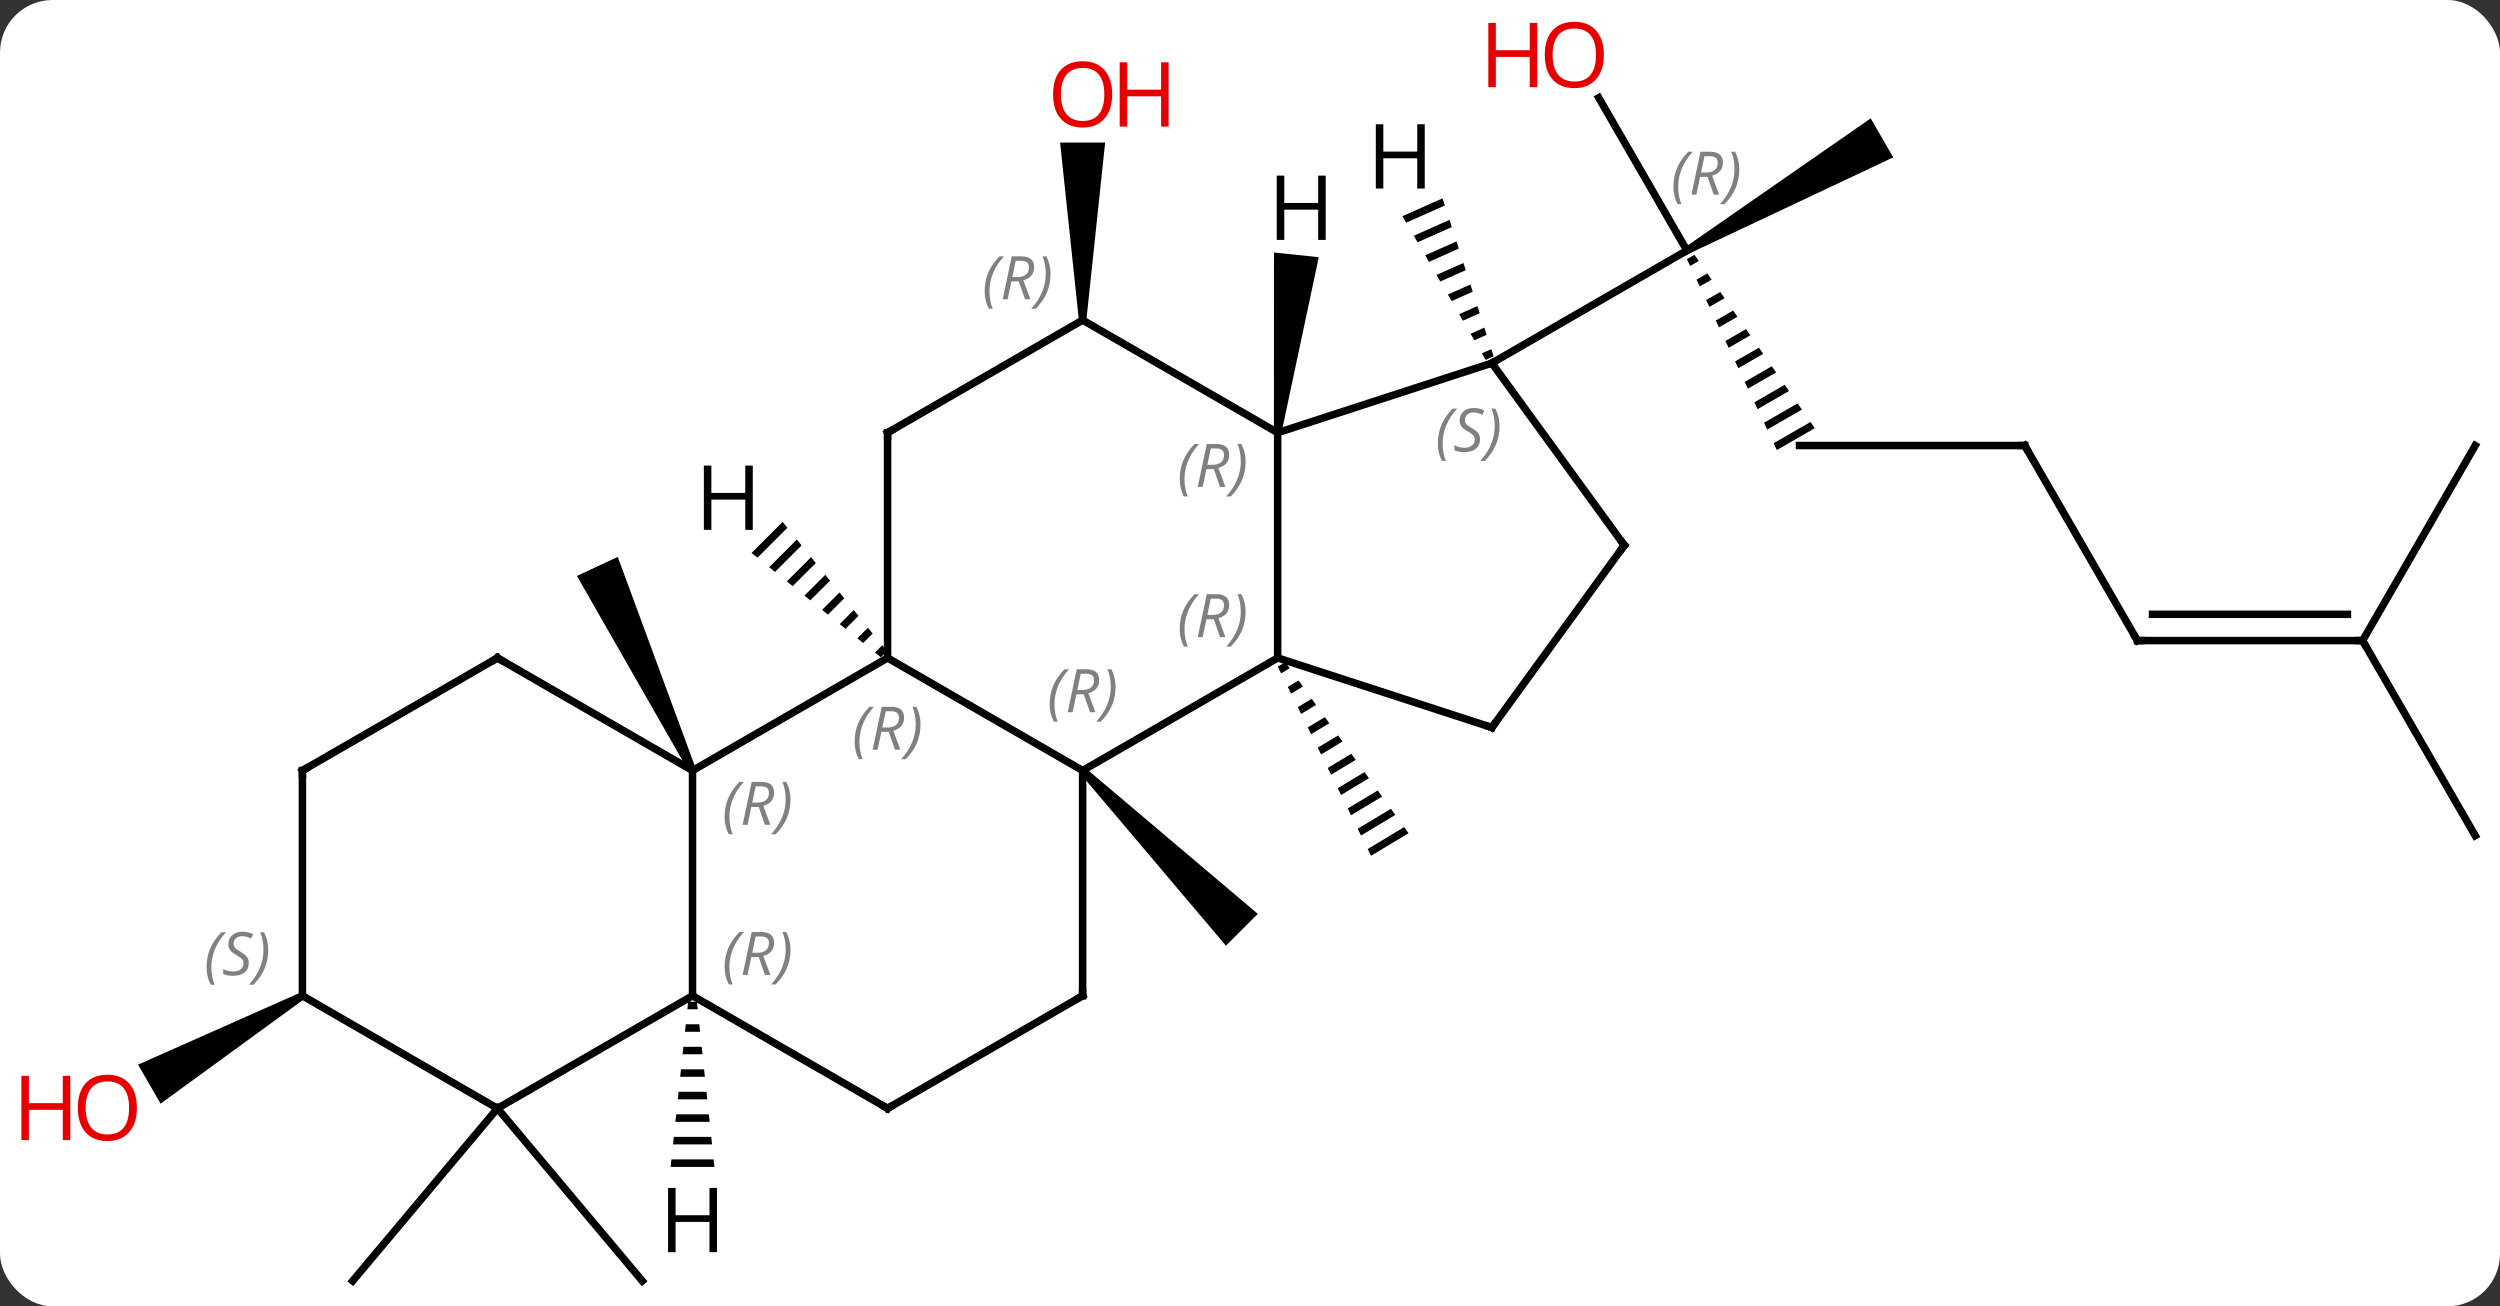 <svg width="333" viewBox="0 0 333 174" style="fill-opacity:1; color-rendering:auto; color-interpolation:auto; text-rendering:auto; stroke:black; stroke-linecap:square; stroke-miterlimit:10; shape-rendering:auto; stroke-opacity:1; fill:black; stroke-dasharray:none; font-weight:normal; stroke-width:1; font-family:'Open Sans'; font-style:normal; stroke-linejoin:miter; font-size:12; stroke-dashoffset:0; image-rendering:auto;" height="174" class="cas-substance-image" xmlns:xlink="http://www.w3.org/1999/xlink" xmlns="http://www.w3.org/2000/svg"><rect x="0" y="0" width="333" height="174" fill="#333333" stroke="none"/><svg class="cas-substance-single-component"><rect y="0" x="0" width="333" stroke="none" ry="7" rx="7" height="174" fill="white" class="cas-substance-group"/><svg y="0" x="0" width="333" viewBox="0 0 333 174" style="fill:black;" height="174" class="cas-substance-single-component-image"><svg><g><g transform="translate(172,89)" style="text-rendering:geometricPrecision; color-rendering:optimizeQuality; color-interpolation:linearRGB; stroke-linecap:butt; image-rendering:optimizeQuality;"><path style="stroke:none;" d="M-28.149 13.989 L-27.441 13.281 L-4.461 32.727 L-8.703 36.969 Z"/><path style="stroke:none;" d="M-0.8 -0.808 L-1.8 -0.207 L-1.8 -0.207 L-1.356 0.693 L-1.356 0.693 L-0.213 0.006 L-0.8 -0.808 ZM0.959 1.634 L-0.469 2.493 L-0.469 2.493 L-0.025 3.393 L-0.025 3.393 L1.546 2.448 L1.546 2.448 L0.959 1.634 ZM2.718 4.076 L0.862 5.193 L0.862 5.193 L1.305 6.093 L1.305 6.093 L3.305 4.89 L3.305 4.89 L2.718 4.076 ZM4.477 6.518 L2.192 7.892 L2.192 7.892 L2.636 8.792 L2.636 8.792 L5.064 7.332 L5.064 7.332 L4.477 6.518 ZM6.236 8.96 L3.523 10.592 L3.523 10.592 L3.967 11.492 L3.967 11.492 L6.823 9.774 L6.823 9.774 L6.236 8.96 ZM7.995 11.402 L4.854 13.292 L4.854 13.292 L5.297 14.191 L5.297 14.191 L8.582 12.216 L8.582 12.216 L7.995 11.402 ZM9.754 13.844 L6.184 15.991 L6.184 15.991 L6.628 16.891 L6.628 16.891 L10.341 14.658 L10.341 14.658 L9.754 13.844 ZM11.513 16.286 L7.515 18.691 L7.515 18.691 L7.959 19.591 L7.959 19.591 L12.1 17.1 L11.513 16.286 ZM13.272 18.728 L8.846 21.39 L8.846 21.39 L9.289 22.29 L9.289 22.29 L13.859 19.542 L13.859 19.542 L13.272 18.728 ZM15.031 21.17 L10.176 24.09 L10.176 24.09 L10.62 24.99 L10.62 24.99 L15.618 21.984 L15.031 21.17 Z"/><path style="stroke:none;" d="M-79.302 13.424 L-80.208 13.846 L-95.155 -12.286 L-89.717 -14.822 Z"/><path style="stroke:none;" d="M53.703 -55.06 L52.693 -54.478 L52.693 -54.478 L53.121 -53.57 L53.121 -53.57 L54.276 -54.236 L54.276 -54.236 L53.703 -55.06 ZM55.42 -52.587 L53.977 -51.754 L53.977 -51.754 L54.404 -50.846 L54.404 -50.846 L55.993 -51.762 L55.993 -51.762 L55.42 -52.587 ZM57.138 -50.113 L55.26 -49.03 L55.26 -49.03 L55.688 -48.122 L57.71 -49.288 L57.71 -49.288 L57.138 -50.113 ZM58.855 -47.639 L56.544 -46.306 L56.544 -46.306 L56.972 -45.398 L59.427 -46.814 L59.427 -46.814 L58.855 -47.639 ZM60.572 -45.165 L57.828 -43.583 L57.828 -43.583 L58.256 -42.675 L58.256 -42.675 L61.144 -44.34 L60.572 -45.165 ZM62.289 -42.691 L59.112 -40.859 L59.54 -39.951 L59.54 -39.951 L62.861 -41.866 L62.861 -41.866 L62.289 -42.691 ZM64.006 -40.217 L60.396 -38.135 L60.396 -38.135 L60.824 -37.227 L60.824 -37.227 L64.579 -39.392 L64.579 -39.392 L64.006 -40.217 ZM65.723 -37.743 L61.68 -35.411 L61.68 -35.411 L62.108 -34.503 L62.108 -34.503 L66.296 -36.918 L65.723 -37.743 ZM67.44 -35.269 L62.964 -32.688 L62.964 -32.688 L63.392 -31.779 L63.392 -31.779 L68.013 -34.444 L68.013 -34.444 L67.44 -35.269 ZM69.158 -32.795 L64.247 -29.964 L64.675 -29.056 L69.73 -31.971 L69.158 -32.795 Z"/><path style="stroke:none;" d="M52.948 -55.202 L52.448 -56.068 L77.178 -73.233 L80.178 -68.037 Z"/><line y2="-75.979" y1="-55.635" x2="40.952" x1="52.698" style="fill:none;"/><line y2="-40.635" y1="-55.635" x2="26.718" x1="52.698" style="fill:none;"/><line y2="-29.655" y1="-29.655" x2="97.698" x1="67.698" style="fill:none;"/><line y2="-3.675" y1="-29.655" x2="112.698" x1="97.698" style="fill:none;"/><line y2="-3.675" y1="-3.675" x2="142.698" x1="112.698" style="fill:none;"/><line y2="-7.175" y1="-7.175" x2="140.677" x1="114.719" style="fill:none;"/><line y2="22.308" y1="-3.675" x2="157.698" x1="142.698" style="fill:none;"/><line y2="-29.655" y1="-3.675" x2="157.698" x1="142.698" style="fill:none;"/><path style="stroke:none;" d="M-27.295 -46.365 L-28.295 -46.365 L-30.795 -70.013 L-24.795 -70.013 Z"/><line y2="58.635" y1="81.615" x2="-105.738" x1="-125.022" style="fill:none;"/><line y2="58.635" y1="81.615" x2="-105.738" x1="-86.454" style="fill:none;"/><path style="stroke:none;" d="M-131.968 43.202 L-131.468 44.068 L-150.611 58.007 L-153.611 52.811 Z"/><line y2="-1.365" y1="13.635" x2="-1.815" x1="-27.795" style="fill:none;"/><line y2="-1.365" y1="13.635" x2="-53.775" x1="-27.795" style="fill:none;"/><line y2="43.635" y1="13.635" x2="-27.795" x1="-27.795" style="fill:none;"/><line y2="-31.365" y1="-1.365" x2="-1.815" x1="-1.815" style="fill:none;"/><line y2="7.905" y1="-1.365" x2="26.718" x1="-1.815" style="fill:none;"/><line y2="13.635" y1="-1.365" x2="-79.755" x1="-53.775" style="fill:none;"/><line y2="-31.365" y1="-1.365" x2="-53.775" x1="-53.775" style="fill:none;"/><line y2="58.635" y1="43.635" x2="-53.775" x1="-27.795" style="fill:none;"/><line y2="-40.635" y1="-31.365" x2="26.718" x1="-1.815" style="fill:none;"/><line y2="-46.365" y1="-31.365" x2="-27.795" x1="-1.815" style="fill:none;"/><line y2="-16.365" y1="7.905" x2="44.352" x1="26.718" style="fill:none;"/><line y2="43.635" y1="13.635" x2="-79.755" x1="-79.755" style="fill:none;"/><line y2="-1.365" y1="13.635" x2="-105.738" x1="-79.755" style="fill:none;"/><line y2="-46.365" y1="-31.365" x2="-27.795" x1="-53.775" style="fill:none;"/><line y2="43.635" y1="58.635" x2="-79.755" x1="-53.775" style="fill:none;"/><line y2="-16.365" y1="-40.635" x2="44.352" x1="26.718" style="fill:none;"/><line y2="58.635" y1="43.635" x2="-105.738" x1="-79.755" style="fill:none;"/><line y2="13.635" y1="-1.365" x2="-131.718" x1="-105.738" style="fill:none;"/><line y2="43.635" y1="58.635" x2="-131.718" x1="-105.738" style="fill:none;"/><line y2="43.635" y1="13.635" x2="-131.718" x1="-131.718" style="fill:none;"/><path style="stroke:none;" d="M-67.755 -19.482 L-71.892 -15.345 L-71.892 -15.345 L-71.11 -14.713 L-67.123 -18.7 L-67.755 -19.482 ZM-65.86 -17.134 L-69.544 -13.45 L-68.762 -12.819 L-65.229 -16.352 L-65.229 -16.352 L-65.86 -17.134 ZM-63.966 -14.786 L-67.196 -11.556 L-66.414 -10.924 L-63.334 -14.004 L-63.966 -14.786 ZM-62.071 -12.438 L-64.848 -9.661 L-64.066 -9.03 L-61.44 -11.656 L-62.071 -12.438 ZM-60.176 -10.09 L-62.5 -7.766 L-61.718 -7.135 L-59.545 -9.308 L-60.176 -10.09 ZM-58.282 -7.742 L-60.152 -5.872 L-59.37 -5.24 L-57.65 -6.96 L-58.282 -7.742 ZM-56.387 -5.394 L-57.804 -3.977 L-57.022 -3.346 L-55.756 -4.612 L-55.756 -4.612 L-56.387 -5.394 ZM-54.493 -3.046 L-55.456 -2.083 L-54.673 -1.451 L-54.673 -1.451 L-53.861 -2.264 L-54.493 -3.046 Z"/><path style="stroke:none;" d="M-1.318 -31.313 L-2.312 -31.417 L-2.307 -55.368 L3.66 -54.741 Z"/><path style="stroke:none;" d="M20.146 -62.586 L14.805 -60.209 L14.805 -60.209 L15.309 -59.338 L15.309 -59.338 L20.455 -61.629 L20.146 -62.586 ZM21.074 -59.715 L16.318 -57.598 L16.318 -57.598 L16.822 -56.727 L21.383 -58.758 L21.383 -58.758 L21.074 -59.715 ZM22.002 -56.844 L17.83 -54.987 L18.334 -54.117 L18.334 -54.117 L22.311 -55.887 L22.311 -55.887 L22.002 -56.844 ZM22.929 -53.973 L19.342 -52.376 L19.342 -52.376 L19.846 -51.506 L19.846 -51.506 L23.239 -53.016 L22.929 -53.973 ZM23.857 -51.102 L20.855 -49.766 L20.855 -49.766 L21.359 -48.895 L21.359 -48.895 L24.167 -50.145 L24.167 -50.145 L23.857 -51.102 ZM24.785 -48.231 L22.367 -47.155 L22.367 -47.155 L22.871 -46.285 L22.871 -46.285 L25.095 -47.275 L25.095 -47.275 L24.785 -48.231 ZM25.713 -45.361 L23.879 -44.544 L23.879 -44.544 L24.383 -43.674 L24.383 -43.674 L26.022 -44.404 L26.022 -44.404 L25.713 -45.361 ZM26.641 -42.49 L25.391 -41.934 L25.895 -41.063 L26.95 -41.533 L26.95 -41.533 L26.641 -42.49 Z"/><path style="stroke:none;" d="M-80.339 44.432 L-80.445 45.432 L-79.065 45.432 L-79.171 44.432 ZM-80.657 47.432 L-80.763 48.432 L-78.747 48.432 L-78.853 47.432 ZM-80.975 50.432 L-81.081 51.432 L-78.429 51.432 L-78.535 50.432 ZM-81.293 53.432 L-81.399 54.432 L-78.111 54.432 L-78.217 53.432 ZM-81.611 56.432 L-81.717 57.432 L-77.793 57.432 L-77.899 56.432 ZM-81.929 59.432 L-82.035 60.432 L-77.475 60.432 L-77.581 59.432 ZM-82.247 62.432 L-82.353 63.432 L-77.157 63.432 L-77.263 62.432 ZM-82.565 65.432 L-82.671 66.432 L-76.839 66.432 L-76.945 65.432 Z"/></g><g transform="translate(172,89)" style="font-size:8.4px; fill:gray; text-rendering:geometricPrecision; image-rendering:optimizeQuality; color-rendering:optimizeQuality; font-family:'Open Sans'; font-style:italic; stroke:gray; color-interpolation:linearRGB;"><path style="stroke:none;" d="M50.897 -64.13 Q50.897 -65.458 51.366 -66.583 Q51.835 -67.708 52.866 -68.787 L53.476 -68.787 Q52.507 -67.724 52.022 -66.552 Q51.538 -65.38 51.538 -64.146 Q51.538 -62.818 51.976 -61.802 L51.46 -61.802 Q50.897 -62.833 50.897 -64.13 ZM54.458 -65.443 L53.958 -63.068 L53.301 -63.068 L54.504 -68.787 L55.754 -68.787 Q57.489 -68.787 57.489 -67.349 Q57.489 -65.99 56.051 -65.599 L56.989 -63.068 L56.27 -63.068 L55.442 -65.443 L54.458 -65.443 ZM55.036 -68.193 Q54.645 -66.271 54.583 -66.021 L55.239 -66.021 Q55.989 -66.021 56.395 -66.349 Q56.801 -66.677 56.801 -67.302 Q56.801 -67.771 56.543 -67.982 Q56.286 -68.193 55.692 -68.193 L55.036 -68.193 ZM59.675 -66.443 Q59.675 -65.115 59.198 -63.982 Q58.722 -62.849 57.706 -61.802 L57.097 -61.802 Q59.034 -63.958 59.034 -66.443 Q59.034 -67.771 58.597 -68.787 L59.112 -68.787 Q59.675 -67.724 59.675 -66.443 Z"/></g><g transform="translate(172,89)" style="fill:rgb(230,0,0); text-rendering:geometricPrecision; color-rendering:optimizeQuality; image-rendering:optimizeQuality; font-family:'Open Sans'; stroke:rgb(230,0,0); color-interpolation:linearRGB;"><path style="stroke:none;" d="M41.636 -81.685 Q41.636 -79.623 40.596 -78.443 Q39.557 -77.263 37.714 -77.263 Q35.823 -77.263 34.792 -78.427 Q33.761 -79.592 33.761 -81.701 Q33.761 -83.795 34.792 -84.943 Q35.823 -86.092 37.714 -86.092 Q39.573 -86.092 40.604 -84.92 Q41.636 -83.748 41.636 -81.685 ZM34.807 -81.685 Q34.807 -79.951 35.55 -79.045 Q36.292 -78.138 37.714 -78.138 Q39.136 -78.138 39.862 -79.037 Q40.589 -79.935 40.589 -81.685 Q40.589 -83.42 39.862 -84.31 Q39.136 -85.201 37.714 -85.201 Q36.292 -85.201 35.55 -84.302 Q34.807 -83.404 34.807 -81.685 Z"/><path style="stroke:none;" d="M32.761 -77.388 L31.761 -77.388 L31.761 -81.42 L27.245 -81.42 L27.245 -77.388 L26.245 -77.388 L26.245 -85.951 L27.245 -85.951 L27.245 -82.31 L31.761 -82.31 L31.761 -85.951 L32.761 -85.951 L32.761 -77.388 Z"/></g><g transform="translate(172,89)" style="stroke-linecap:butt; text-rendering:geometricPrecision; color-rendering:optimizeQuality; image-rendering:optimizeQuality; font-family:'Open Sans'; color-interpolation:linearRGB; stroke-miterlimit:5;"><path style="fill:none;" d="M97.198 -29.655 L97.698 -29.655 L97.948 -29.222"/><path style="fill:none;" d="M112.448 -4.108 L112.698 -3.675 L113.198 -3.675"/><path style="fill:none;" d="M142.198 -3.675 L142.698 -3.675 L142.948 -3.242"/><path style="fill:rgb(230,0,0); stroke:none;" d="M-23.858 -76.435 Q-23.858 -74.373 -24.897 -73.193 Q-25.936 -72.013 -27.779 -72.013 Q-29.67 -72.013 -30.701 -73.177 Q-31.733 -74.342 -31.733 -76.451 Q-31.733 -78.545 -30.701 -79.693 Q-29.67 -80.842 -27.779 -80.842 Q-25.92 -80.842 -24.889 -79.67 Q-23.858 -78.498 -23.858 -76.435 ZM-30.686 -76.435 Q-30.686 -74.701 -29.943 -73.795 Q-29.201 -72.888 -27.779 -72.888 Q-26.358 -72.888 -25.631 -73.787 Q-24.904 -74.685 -24.904 -76.435 Q-24.904 -78.17 -25.631 -79.06 Q-26.358 -79.951 -27.779 -79.951 Q-29.201 -79.951 -29.943 -79.052 Q-30.686 -78.154 -30.686 -76.435 Z"/><path style="fill:rgb(230,0,0); stroke:none;" d="M-16.342 -72.138 L-17.342 -72.138 L-17.342 -76.17 L-21.858 -76.17 L-21.858 -72.138 L-22.858 -72.138 L-22.858 -80.701 L-21.858 -80.701 L-21.858 -77.06 L-17.342 -77.06 L-17.342 -80.701 L-16.342 -80.701 L-16.342 -72.138 Z"/><path style="fill:rgb(230,0,0); stroke:none;" d="M-153.761 58.565 Q-153.761 60.627 -154.8 61.807 Q-155.839 62.987 -157.682 62.987 Q-159.573 62.987 -160.604 61.822 Q-161.636 60.658 -161.636 58.549 Q-161.636 56.455 -160.604 55.307 Q-159.573 54.158 -157.682 54.158 Q-155.823 54.158 -154.792 55.33 Q-153.761 56.502 -153.761 58.565 ZM-160.589 58.565 Q-160.589 60.299 -159.846 61.205 Q-159.104 62.112 -157.682 62.112 Q-156.261 62.112 -155.534 61.213 Q-154.807 60.315 -154.807 58.565 Q-154.807 56.83 -155.534 55.94 Q-156.261 55.049 -157.682 55.049 Q-159.104 55.049 -159.846 55.947 Q-160.589 56.846 -160.589 58.565 Z"/><path style="fill:rgb(230,0,0); stroke:none;" d="M-162.636 62.862 L-163.636 62.862 L-163.636 58.83 L-168.151 58.83 L-168.151 62.862 L-169.151 62.862 L-169.151 54.299 L-168.151 54.299 L-168.151 57.94 L-163.636 57.94 L-163.636 54.299 L-162.636 54.299 L-162.636 62.862 Z"/></g><g transform="translate(172,89)" style="stroke-linecap:butt; font-size:8.4px; fill:gray; text-rendering:geometricPrecision; image-rendering:optimizeQuality; color-rendering:optimizeQuality; font-family:'Open Sans'; font-style:italic; stroke:gray; color-interpolation:linearRGB; stroke-miterlimit:5;"><path style="stroke:none;" d="M-32.184 4.799 Q-32.184 3.471 -31.715 2.346 Q-31.246 1.221 -30.215 0.143 L-29.605 0.143 Q-30.574 1.205 -31.059 2.377 Q-31.543 3.549 -31.543 4.783 Q-31.543 6.112 -31.105 7.127 L-31.621 7.127 Q-32.184 6.096 -32.184 4.799 ZM-28.624 3.487 L-29.124 5.862 L-29.78 5.862 L-28.577 0.143 L-27.327 0.143 Q-25.592 0.143 -25.592 1.58 Q-25.592 2.94 -27.03 3.33 L-26.092 5.862 L-26.811 5.862 L-27.639 3.487 L-28.624 3.487 ZM-28.046 0.737 Q-28.436 2.658 -28.499 2.908 L-27.842 2.908 Q-27.092 2.908 -26.686 2.58 Q-26.28 2.252 -26.28 1.627 Q-26.28 1.158 -26.538 0.948 Q-26.796 0.737 -27.389 0.737 L-28.046 0.737 ZM-23.406 2.487 Q-23.406 3.815 -23.883 4.947 Q-24.36 6.08 -25.375 7.127 L-25.985 7.127 Q-24.047 4.971 -24.047 2.487 Q-24.047 1.158 -24.485 0.143 L-23.969 0.143 Q-23.406 1.205 -23.406 2.487 Z"/><path style="stroke:none;" d="M-14.864 -5.201 Q-14.864 -6.529 -14.395 -7.654 Q-13.926 -8.779 -12.895 -9.857 L-12.286 -9.857 Q-13.255 -8.795 -13.739 -7.623 Q-14.223 -6.451 -14.223 -5.216 Q-14.223 -3.888 -13.786 -2.873 L-14.301 -2.873 Q-14.864 -3.904 -14.864 -5.201 ZM-11.304 -6.513 L-11.804 -4.138 L-12.46 -4.138 L-11.257 -9.857 L-10.007 -9.857 Q-8.273 -9.857 -8.273 -8.42 Q-8.273 -7.06 -9.71 -6.67 L-8.773 -4.138 L-9.491 -4.138 L-10.319 -6.513 L-11.304 -6.513 ZM-10.726 -9.263 Q-11.116 -7.341 -11.179 -7.091 L-10.523 -7.091 Q-9.773 -7.091 -9.366 -7.42 Q-8.96 -7.748 -8.96 -8.373 Q-8.96 -8.841 -9.218 -9.052 Q-9.476 -9.263 -10.069 -9.263 L-10.726 -9.263 ZM-6.087 -7.513 Q-6.087 -6.185 -6.563 -5.052 Q-7.04 -3.92 -8.055 -2.873 L-8.665 -2.873 Q-6.727 -5.029 -6.727 -7.513 Q-6.727 -8.841 -7.165 -9.857 L-6.649 -9.857 Q-6.087 -8.795 -6.087 -7.513 Z"/><path style="stroke:none;" d="M-58.164 9.799 Q-58.164 8.471 -57.695 7.346 Q-57.226 6.221 -56.195 5.143 L-55.586 5.143 Q-56.554 6.205 -57.039 7.377 Q-57.523 8.549 -57.523 9.783 Q-57.523 11.112 -57.086 12.127 L-57.601 12.127 Q-58.164 11.096 -58.164 9.799 ZM-54.604 8.487 L-55.104 10.862 L-55.76 10.862 L-54.557 5.143 L-53.307 5.143 Q-51.572 5.143 -51.572 6.58 Q-51.572 7.94 -53.01 8.33 L-52.072 10.862 L-52.791 10.862 L-53.619 8.487 L-54.604 8.487 ZM-54.026 5.737 Q-54.416 7.658 -54.479 7.908 L-53.822 7.908 Q-53.072 7.908 -52.666 7.58 Q-52.26 7.252 -52.26 6.627 Q-52.26 6.158 -52.518 5.947 Q-52.776 5.737 -53.369 5.737 L-54.026 5.737 ZM-49.386 7.487 Q-49.386 8.815 -49.863 9.947 Q-50.34 11.08 -51.355 12.127 L-51.965 12.127 Q-50.027 9.971 -50.027 7.487 Q-50.027 6.158 -50.465 5.143 L-49.949 5.143 Q-49.386 6.205 -49.386 7.487 Z"/><path style="fill:none; stroke:black;" d="M-27.795 43.135 L-27.795 43.635 L-28.228 43.885"/><path style="stroke:none;" d="M-14.864 -25.201 Q-14.864 -26.529 -14.395 -27.654 Q-13.926 -28.779 -12.895 -29.857 L-12.286 -29.857 Q-13.255 -28.795 -13.739 -27.623 Q-14.223 -26.451 -14.223 -25.217 Q-14.223 -23.889 -13.786 -22.873 L-14.301 -22.873 Q-14.864 -23.904 -14.864 -25.201 ZM-11.304 -26.514 L-11.804 -24.139 L-12.46 -24.139 L-11.257 -29.857 L-10.007 -29.857 Q-8.273 -29.857 -8.273 -28.42 Q-8.273 -27.06 -9.71 -26.67 L-8.773 -24.139 L-9.491 -24.139 L-10.319 -26.514 L-11.304 -26.514 ZM-10.726 -29.264 Q-11.116 -27.342 -11.179 -27.092 L-10.523 -27.092 Q-9.773 -27.092 -9.366 -27.42 Q-8.96 -27.748 -8.96 -28.373 Q-8.96 -28.842 -9.218 -29.053 Q-9.476 -29.264 -10.069 -29.264 L-10.726 -29.264 ZM-6.087 -27.514 Q-6.087 -26.185 -6.563 -25.053 Q-7.04 -23.92 -8.055 -22.873 L-8.665 -22.873 Q-6.727 -25.029 -6.727 -27.514 Q-6.727 -28.842 -7.165 -29.857 L-6.649 -29.857 Q-6.087 -28.795 -6.087 -27.514 Z"/><path style="fill:none; stroke:black;" d="M26.242 7.75 L26.718 7.905 L27.012 7.5"/><path style="stroke:none;" d="M-75.483 19.799 Q-75.483 18.471 -75.015 17.346 Q-74.546 16.221 -73.515 15.143 L-72.905 15.143 Q-73.874 16.205 -74.358 17.377 Q-74.843 18.549 -74.843 19.783 Q-74.843 21.111 -74.405 22.127 L-74.921 22.127 Q-75.483 21.096 -75.483 19.799 ZM-71.923 18.486 L-72.423 20.861 L-73.079 20.861 L-71.876 15.143 L-70.626 15.143 Q-68.892 15.143 -68.892 16.58 Q-68.892 17.94 -70.329 18.33 L-69.392 20.861 L-70.111 20.861 L-70.939 18.486 L-71.923 18.486 ZM-71.345 15.736 Q-71.736 17.658 -71.798 17.908 L-71.142 17.908 Q-70.392 17.908 -69.986 17.58 Q-69.579 17.252 -69.579 16.627 Q-69.579 16.158 -69.837 15.947 Q-70.095 15.736 -70.689 15.736 L-71.345 15.736 ZM-66.706 17.486 Q-66.706 18.815 -67.183 19.947 Q-67.659 21.08 -68.675 22.127 L-69.284 22.127 Q-67.347 19.971 -67.347 17.486 Q-67.347 16.158 -67.784 15.143 L-67.269 15.143 Q-66.706 16.205 -66.706 17.486 Z"/><path style="fill:none; stroke:black;" d="M-53.775 -30.865 L-53.775 -31.365 L-53.342 -31.615"/><path style="fill:none; stroke:black;" d="M-53.342 58.385 L-53.775 58.635 L-54.208 58.385"/><path style="stroke:none;" d="M19.519 -29.921 Q19.519 -31.249 19.988 -32.374 Q20.457 -33.499 21.488 -34.578 L22.097 -34.578 Q21.129 -33.515 20.644 -32.343 Q20.16 -31.171 20.16 -29.937 Q20.16 -28.609 20.597 -27.593 L20.082 -27.593 Q19.519 -28.624 19.519 -29.921 ZM25.142 -30.515 Q25.142 -29.687 24.595 -29.234 Q24.048 -28.781 23.048 -28.781 Q22.642 -28.781 22.329 -28.835 Q22.017 -28.89 21.736 -29.031 L21.736 -29.687 Q22.361 -29.359 23.064 -29.359 Q23.689 -29.359 24.064 -29.656 Q24.439 -29.953 24.439 -30.468 Q24.439 -30.781 24.236 -31.007 Q24.032 -31.234 23.47 -31.562 Q22.876 -31.89 22.65 -32.218 Q22.423 -32.546 22.423 -32.999 Q22.423 -33.734 22.939 -34.195 Q23.454 -34.656 24.298 -34.656 Q24.673 -34.656 25.009 -34.578 Q25.345 -34.499 25.72 -34.328 L25.454 -33.734 Q25.204 -33.89 24.884 -33.976 Q24.564 -34.062 24.298 -34.062 Q23.767 -34.062 23.447 -33.788 Q23.126 -33.515 23.126 -33.046 Q23.126 -32.843 23.197 -32.695 Q23.267 -32.546 23.407 -32.413 Q23.548 -32.281 23.97 -32.031 Q24.532 -31.687 24.736 -31.492 Q24.939 -31.296 25.04 -31.062 Q25.142 -30.828 25.142 -30.515 ZM27.736 -32.234 Q27.736 -30.906 27.26 -29.773 Q26.783 -28.64 25.768 -27.593 L25.158 -27.593 Q27.096 -29.749 27.096 -32.234 Q27.096 -33.562 26.658 -34.578 L27.174 -34.578 Q27.736 -33.515 27.736 -32.234 Z"/><path style="stroke:none;" d="M-40.844 -50.201 Q-40.844 -51.529 -40.375 -52.654 Q-39.906 -53.779 -38.875 -54.857 L-38.266 -54.857 Q-39.234 -53.795 -39.719 -52.623 Q-40.203 -51.451 -40.203 -50.217 Q-40.203 -48.889 -39.766 -47.873 L-40.281 -47.873 Q-40.844 -48.904 -40.844 -50.201 ZM-37.284 -51.514 L-37.784 -49.139 L-38.44 -49.139 L-37.237 -54.857 L-35.987 -54.857 Q-34.252 -54.857 -34.252 -53.42 Q-34.252 -52.06 -35.69 -51.67 L-34.752 -49.139 L-35.471 -49.139 L-36.299 -51.514 L-37.284 -51.514 ZM-36.706 -54.264 Q-37.096 -52.342 -37.159 -52.092 L-36.502 -52.092 Q-35.752 -52.092 -35.346 -52.42 Q-34.94 -52.748 -34.94 -53.373 Q-34.94 -53.842 -35.198 -54.053 Q-35.456 -54.264 -36.049 -54.264 L-36.706 -54.264 ZM-32.067 -52.514 Q-32.067 -51.185 -32.543 -50.053 Q-33.02 -48.92 -34.035 -47.873 L-34.645 -47.873 Q-32.707 -50.029 -32.707 -52.514 Q-32.707 -53.842 -33.145 -54.857 L-32.629 -54.857 Q-32.067 -53.795 -32.067 -52.514 Z"/><path style="fill:none; stroke:black;" d="M44.058 -15.96 L44.352 -16.365 L44.058 -16.77"/><path style="stroke:none;" d="M-75.483 39.799 Q-75.483 38.471 -75.015 37.346 Q-74.546 36.221 -73.515 35.143 L-72.905 35.143 Q-73.874 36.205 -74.358 37.377 Q-74.843 38.549 -74.843 39.783 Q-74.843 41.112 -74.405 42.127 L-74.921 42.127 Q-75.483 41.096 -75.483 39.799 ZM-71.923 38.487 L-72.423 40.862 L-73.079 40.862 L-71.876 35.143 L-70.626 35.143 Q-68.892 35.143 -68.892 36.58 Q-68.892 37.94 -70.329 38.33 L-69.392 40.862 L-70.111 40.862 L-70.939 38.487 L-71.923 38.487 ZM-71.345 35.737 Q-71.736 37.658 -71.798 37.908 L-71.142 37.908 Q-70.392 37.908 -69.986 37.58 Q-69.579 37.252 -69.579 36.627 Q-69.579 36.158 -69.837 35.948 Q-70.095 35.737 -70.689 35.737 L-71.345 35.737 ZM-66.706 37.487 Q-66.706 38.815 -67.183 39.948 Q-67.659 41.08 -68.675 42.127 L-69.284 42.127 Q-67.347 39.971 -67.347 37.487 Q-67.347 36.158 -67.784 35.143 L-67.269 35.143 Q-66.706 36.205 -66.706 37.487 Z"/><path style="fill:none; stroke:black;" d="M-105.305 -1.115 L-105.738 -1.365 L-106.171 -1.115"/><path style="fill:none; stroke:black;" d="M-131.285 13.385 L-131.718 13.635 L-131.718 14.135"/><path style="stroke:none;" d="M-144.487 39.838 Q-144.487 38.51 -144.018 37.385 Q-143.549 36.26 -142.518 35.182 L-141.909 35.182 Q-142.877 36.244 -143.362 37.416 Q-143.846 38.588 -143.846 39.822 Q-143.846 41.151 -143.409 42.166 L-143.924 42.166 Q-144.487 41.135 -144.487 39.838 ZM-138.864 39.244 Q-138.864 40.072 -139.411 40.526 Q-139.958 40.979 -140.958 40.979 Q-141.364 40.979 -141.677 40.924 Q-141.989 40.869 -142.27 40.729 L-142.27 40.072 Q-141.645 40.401 -140.942 40.401 Q-140.317 40.401 -139.942 40.104 Q-139.567 39.807 -139.567 39.291 Q-139.567 38.979 -139.77 38.752 Q-139.974 38.526 -140.536 38.197 Q-141.13 37.869 -141.356 37.541 Q-141.583 37.213 -141.583 36.76 Q-141.583 36.026 -141.067 35.565 Q-140.552 35.104 -139.708 35.104 Q-139.333 35.104 -138.997 35.182 Q-138.661 35.26 -138.286 35.432 L-138.552 36.026 Q-138.802 35.869 -139.122 35.783 Q-139.442 35.697 -139.708 35.697 Q-140.239 35.697 -140.56 35.971 Q-140.88 36.244 -140.88 36.713 Q-140.88 36.916 -140.81 37.065 Q-140.739 37.213 -140.599 37.346 Q-140.458 37.479 -140.036 37.729 Q-139.474 38.072 -139.27 38.268 Q-139.067 38.463 -138.966 38.697 Q-138.864 38.932 -138.864 39.244 ZM-136.27 37.526 Q-136.27 38.854 -136.746 39.986 Q-137.223 41.119 -138.238 42.166 L-138.848 42.166 Q-136.91 40.01 -136.91 37.526 Q-136.91 36.197 -137.348 35.182 L-136.832 35.182 Q-136.27 36.244 -136.27 37.526 Z"/></g><g transform="translate(172,89)" style="stroke-linecap:butt; text-rendering:geometricPrecision; color-rendering:optimizeQuality; image-rendering:optimizeQuality; font-family:'Open Sans'; color-interpolation:linearRGB; stroke-miterlimit:5;"><path style="stroke:none;" d="M-71.73 -18.422 L-72.73 -18.422 L-72.73 -22.453 L-77.246 -22.453 L-77.246 -18.422 L-78.246 -18.422 L-78.246 -26.984 L-77.246 -26.984 L-77.246 -23.344 L-72.73 -23.344 L-72.73 -26.984 L-71.73 -26.984 L-71.73 -18.422 Z"/><path style="stroke:none;" d="M4.581 -57.044 L3.581 -57.044 L3.581 -61.075 L-0.935 -61.075 L-0.935 -57.044 L-1.935 -57.044 L-1.935 -65.606 L-0.935 -65.606 L-0.935 -61.966 L3.581 -61.966 L3.581 -65.606 L4.581 -65.606 L4.581 -57.044 Z"/><path style="stroke:none;" d="M17.775 -63.887 L16.775 -63.887 L16.775 -67.918 L12.259 -67.918 L12.259 -63.887 L11.259 -63.887 L11.259 -72.449 L12.259 -72.449 L12.259 -68.809 L16.775 -68.809 L16.775 -72.449 L17.775 -72.449 L17.775 -63.887 Z"/><path style="stroke:none;" d="M-76.497 77.791 L-77.497 77.791 L-77.497 73.76 L-82.013 73.76 L-82.013 77.791 L-83.013 77.791 L-83.013 69.229 L-82.013 69.229 L-82.013 72.869 L-77.497 72.869 L-77.497 69.229 L-76.497 69.229 L-76.497 77.791 Z"/></g></g></svg></svg></svg></svg>